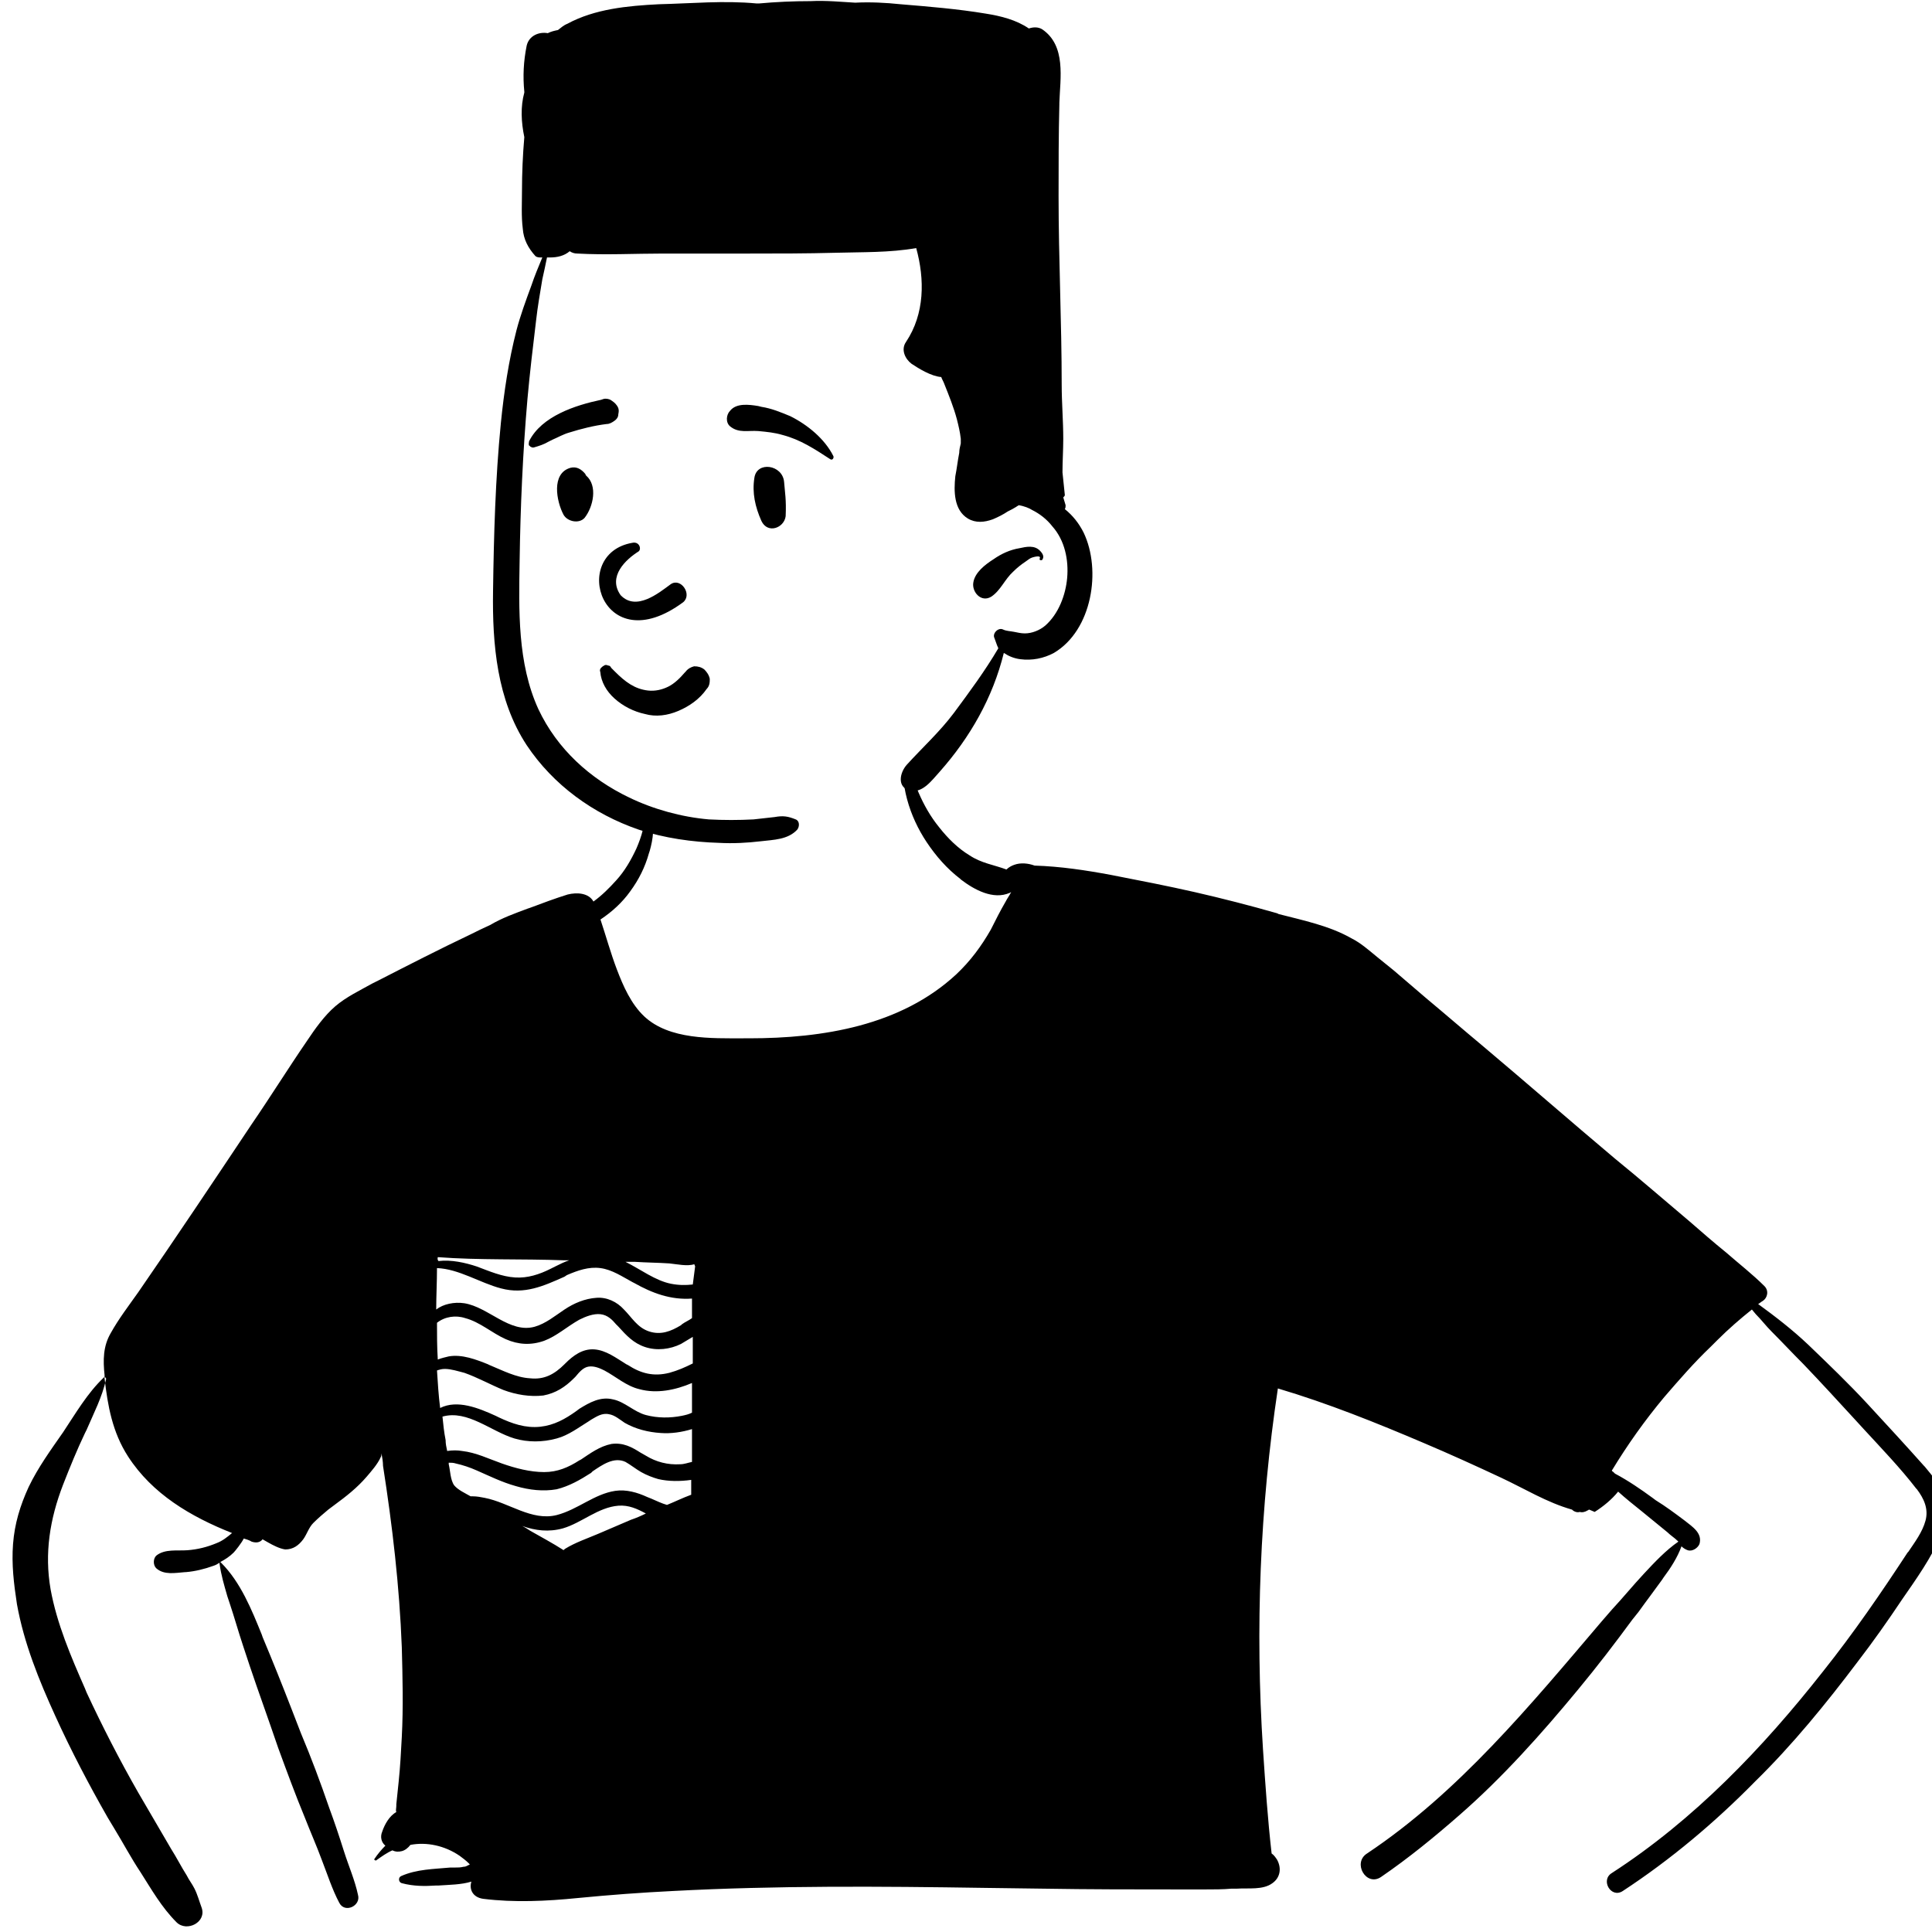 <?xml version="1.0" encoding="UTF-8"?> <svg xmlns="http://www.w3.org/2000/svg" xmlns:xlink="http://www.w3.org/1999/xlink" width="500" zoomAndPan="magnify" viewBox="0 0 375 375" height="500" preserveAspectRatio="xMidYMid meet" version="1.0"><rect x="-37.5" width="450" fill="#ffffff" y="-37.5" height="450" fill-opacity="1"></rect><rect x="-37.5" width="450" fill="#ffffff" y="-37.5" height="450" fill-opacity="1"></rect><rect x="-37.5" width="450" fill="#ffffff" y="-37.5" height="450" fill-opacity="1"></rect><rect x="-37.5" width="450" fill="#ffffff" y="-37.5" height="450" fill-opacity="1"></rect><path fill="#ffffff" d="M 170.602 138.887 C 153.445 137.672 129.762 141.008 124.75 160.73 C 123.234 167.859 120.195 171.047 115.035 175.598 C 82.543 217.16 195.805 224.141 201.574 183.637 C 213.871 188.035 227.234 189.098 239.379 193.496 C 246.211 195.926 252.285 199.867 258.055 203.965 C 281.586 220.652 304.816 237.945 328.352 254.781 C 319.238 258.879 301.934 274.809 309.066 285.578 C 310.738 287.703 313.168 289.066 315.293 290.586 L 316.355 291.496 C 318.785 293.316 322.883 296.195 325.16 297.867 L 325.617 298.168 C 325.77 298.32 325.922 298.473 326.074 298.473 C 309.828 322.441 290.547 344.59 269.289 364.309 C 267.469 365.977 268.227 369.77 270.809 370.227 L 273.996 370.68 C 284.016 372.199 294.34 373.41 304.512 372.652 C 314.383 371.59 320.453 362.793 327.137 356.422 C 340.648 342.617 353.25 327.902 364.789 312.43 L 365.09 312.125 C 368.734 307.27 373.441 302.266 373.746 296.047 C 374.352 294.227 372.684 291.496 371.164 290.129 L 370.559 289.371 C 362.055 277.082 352.34 265.098 340.191 256.301 C 340.191 254.934 339.586 253.57 338.371 252.66 L 287.355 215.645 C 274.301 206.695 262 196.074 247.883 188.793 C 233.309 181.816 216.91 181.512 202.031 175.746 C 201.727 171.5 192.922 170.438 193.074 171.047 C 183.812 165.434 178.953 158.758 177.434 152.539 C 176.07 146.469 177.891 140.855 170.602 138.887 Z M 45.043 270.863 C 29.406 247.199 14.375 273.441 7.844 289.066 C 0.102 310.609 16.195 337.156 26.52 355.816 C 30.316 360.973 35.324 371.895 42.008 372.652 C 58.859 372.652 75.863 371.441 92.715 370.984 C 103.648 368.254 88.312 351.871 77.684 357.785 C 74.496 359 72.828 362.641 69.789 363.855 C 68.574 364.156 68.574 363.551 68.121 362.488 L 68.121 362.336 C 67.359 360.367 66.449 358.395 65.691 356.422 C 58.859 339.43 51.57 322.594 44.285 305.906 C 42.766 302.266 44.891 299.23 47.777 297.105 C 49.902 295.285 59.164 291.039 50.508 292.859 C 53.695 284.973 49.598 277.082 45.043 270.863 Z M 84.062 238.551 C 82.543 238.398 80.57 239.918 80.418 241.434 C 78.445 253.723 80.57 265.707 83.152 277.691 L 83.605 279.812 C 84.516 284.211 85.582 288.613 88.008 292.406 C 90.438 296.348 94.082 299.23 98.332 301.051 C 111.848 306.359 128.547 301.051 138.566 291.039 C 144.945 282.391 139.328 271.469 138.266 261.914 C 139.328 259.336 139.629 256.453 140.238 253.723 L 140.238 253.418 L 142.516 243.559 C 142.969 241.434 141.453 238.398 138.871 238.703 C 120.5 240.828 102.129 240.828 84.062 238.551 Z M 84.062 238.551 " fill-opacity="1" fill-rule="evenodd"></path><path fill="#000000" d="M 20.598 267.676 C 20.598 267.375 20.297 267.223 20.145 267.375 C 16.953 270.406 14.676 274.352 12.25 277.992 C 9.82 281.48 7.391 284.82 5.566 288.613 C 3.898 292.254 2.836 295.742 2.531 299.688 C 2.227 303.629 2.684 307.422 3.289 311.367 C 4.656 318.953 7.543 326.082 10.73 333.059 C 13.766 339.734 17.258 346.41 20.902 352.781 L 22.27 355.055 C 23.938 357.785 25.457 360.668 27.277 363.398 C 29.406 366.738 31.379 370.227 34.262 373.109 C 36.238 375.082 40.184 373.109 39.121 370.227 C 38.664 369.012 38.363 367.801 37.754 366.586 C 37.301 365.676 36.691 364.918 36.238 364.008 C 35.176 362.336 34.262 360.516 33.199 358.848 C 31.074 355.207 28.949 351.566 26.824 347.926 C 23.18 341.555 19.84 335.031 16.805 328.508 L 16.5 327.75 C 13.766 321.531 11.035 315.16 9.82 308.484 C 8.605 301.508 9.668 294.832 12.25 288.156 C 13.613 284.668 14.98 281.332 16.5 278.145 L 16.805 277.539 C 18.168 274.352 19.84 271.168 20.598 267.676 Z M 175.766 146.168 C 175.766 146.016 175.461 146.016 175.461 146.168 C 174.551 152.082 176.523 158.453 179.863 163.461 C 181.688 166.191 183.812 168.617 186.391 170.59 L 186.543 170.742 C 189.125 172.715 192.77 174.688 195.957 173.32 C 196.109 173.32 196.109 173.168 196.262 173.168 C 195.957 173.777 195.504 174.383 195.199 174.988 C 194.137 176.809 193.227 178.629 192.312 180.449 C 190.492 183.637 188.367 186.52 185.633 189.098 C 174.855 199.109 159.672 201.535 145.398 201.535 L 144.336 201.535 C 138.113 201.535 129.914 201.84 125.055 197.289 C 122.473 194.863 120.957 191.371 119.742 188.188 C 118.527 185 117.617 181.664 116.551 178.477 C 118.828 176.961 120.805 175.141 122.32 173.016 C 123.992 170.742 125.207 168.316 125.965 165.586 L 126.117 165.129 C 126.727 163.004 127.18 160.121 126.27 158.152 C 126.117 157.848 125.812 158 125.664 158.152 C 125.207 159.062 125.055 160.273 124.75 161.184 C 124.449 162.398 123.992 163.613 123.535 164.676 C 122.473 166.949 121.258 169.074 119.59 170.895 C 118.223 172.41 116.855 173.777 115.188 174.988 C 114.273 173.32 111.996 173.168 110.176 173.625 C 107.746 174.383 105.316 175.293 102.887 176.203 L 102.434 176.355 C 100.004 177.266 97.422 178.176 95.145 179.539 C 93.777 180.148 92.562 180.754 91.348 181.359 C 85.277 184.242 79.355 187.277 73.434 190.312 L 72.219 190.918 C 69.789 192.281 67.211 193.496 65.082 195.316 C 62.957 197.137 61.137 199.715 59.617 201.992 C 55.973 207.301 52.48 212.914 48.84 218.223 C 41.551 229.145 34.262 240.066 26.824 250.84 C 25 253.418 23.027 255.996 21.508 258.727 C 19.992 261.305 19.992 264.035 20.297 266.918 L 20.297 267.527 C 20.902 272.836 21.812 277.992 24.852 282.695 C 29.555 289.977 36.996 294.375 45.043 297.562 C 44.133 298.32 43.223 299.078 42.008 299.535 C 40.184 300.293 38.363 300.746 36.387 300.898 C 34.414 301.051 31.984 300.598 30.316 301.961 C 29.707 302.566 29.707 303.781 30.316 304.387 C 31.832 305.754 33.961 305.301 35.934 305.148 L 36.086 305.148 C 37.906 304.996 39.73 304.539 41.398 303.934 C 41.855 303.781 42.156 303.629 42.613 303.328 C 42.613 303.328 42.613 303.477 42.613 303.477 C 42.918 305.754 43.523 307.727 44.133 309.852 L 44.586 311.215 C 45.5 313.945 46.258 316.676 47.168 319.406 C 48.84 324.566 50.66 329.723 52.48 334.879 L 54 339.281 C 55.672 343.832 57.34 348.383 59.164 352.781 C 60.227 355.512 61.441 358.242 62.504 361.125 C 63.566 363.855 64.477 366.738 65.844 369.316 C 66.906 371.441 70.094 369.922 69.488 367.801 C 68.879 364.918 67.664 362.188 66.754 359.305 C 65.844 356.422 64.934 353.691 63.867 350.809 C 62.199 345.953 60.379 341.102 58.402 336.398 L 56.582 331.695 C 54.758 326.992 52.938 322.441 50.965 317.738 L 50.812 317.281 C 48.84 312.43 46.711 307.121 42.918 303.328 C 42.918 303.328 42.766 303.176 42.766 303.176 C 43.676 302.719 44.586 302.113 45.348 301.355 C 45.648 301.051 46.863 299.535 47.32 298.625 C 47.777 298.777 48.383 298.926 48.84 299.23 C 49.75 299.535 50.508 299.383 50.965 298.777 L 52.027 299.383 C 53.09 299.988 54.305 300.598 55.367 300.746 C 56.887 300.746 57.949 299.988 58.859 298.777 C 59.617 297.715 59.922 296.5 60.832 295.59 C 61.742 294.68 62.805 293.77 63.719 293.012 L 64.934 292.102 C 67.211 290.434 69.336 288.762 71.156 286.641 C 72.066 285.578 73.281 284.211 73.891 282.848 C 74.043 282.543 74.043 282.391 74.043 282.09 C 74.191 282.848 74.344 283.758 74.344 284.516 C 76.168 296.195 77.535 307.879 77.988 319.711 C 78.141 325.477 78.293 331.391 77.988 337.156 C 77.836 340.039 77.684 342.922 77.383 345.801 C 77.23 347.32 77.078 348.684 76.926 350.203 L 76.926 350.504 C 76.926 350.961 76.773 351.414 76.926 351.719 C 75.559 352.477 74.648 354.145 74.191 355.512 C 73.738 356.574 74.043 357.637 74.801 358.242 C 74.043 359 73.281 359.91 72.676 360.82 C 72.523 360.973 72.828 361.125 72.98 361.125 C 74.043 360.367 75.105 359.605 76.168 359.152 C 76.773 359.457 77.383 359.457 77.988 359.305 C 78.598 359.152 79.203 358.695 79.66 358.09 C 82.848 357.484 86.34 358.242 89.223 360.215 C 89.832 360.668 90.438 361.125 90.895 361.578 C 91.047 361.73 91.047 361.73 91.199 361.883 L 90.59 362.188 C 90.285 362.336 90.137 362.336 89.984 362.336 C 89.375 362.488 88.922 362.488 88.312 362.488 L 87.402 362.488 C 84.215 362.793 80.875 362.793 77.836 364.156 C 77.23 364.461 77.383 365.371 77.988 365.523 C 80.266 366.129 82.391 366.129 84.668 365.977 L 85.125 365.977 C 87.25 365.828 89.527 365.828 91.5 365.219 C 91.047 366.586 91.652 368.254 93.777 368.559 C 99.852 369.316 106.078 369.012 112.148 368.406 C 118.375 367.801 124.449 367.344 130.672 367.039 C 150.715 365.977 170.754 366.129 190.945 366.434 L 202.336 366.586 C 211.445 366.738 220.402 366.738 229.512 366.738 L 233.762 366.738 C 235.586 366.738 237.406 366.738 239.074 366.586 L 240.141 366.586 C 242.266 366.434 245.148 366.887 246.973 365.523 C 248.488 364.461 248.793 362.641 247.883 360.973 C 247.578 360.516 247.273 360.062 246.82 359.758 C 246.059 353.086 245.605 346.41 245.148 339.582 C 243.629 316.07 244.543 292.707 248.035 269.496 C 257.75 272.379 267.164 276.172 276.426 280.117 C 281.434 282.242 286.445 284.516 291.305 286.793 C 295.859 288.914 300.262 291.645 305.121 293.012 C 305.574 293.465 306.184 293.617 306.637 293.465 C 307.094 293.617 307.703 293.465 308.156 293.164 C 308.309 293.164 308.309 293.012 308.461 293.012 L 309.523 293.465 C 311.195 292.406 312.863 291.039 314.078 289.523 C 315.598 290.887 317.113 292.102 318.633 293.316 C 320.305 294.68 321.973 296.047 323.645 297.41 C 324.25 298.016 325.008 298.473 325.617 299.078 L 325.77 299.23 C 323.34 300.898 321.062 303.328 319.09 305.449 C 316.961 307.727 314.988 310.152 312.863 312.43 L 310.891 314.703 C 297.074 330.938 283.105 347.926 265.344 359.758 C 262.457 361.578 265.191 366.281 268.074 364.309 C 273.391 360.668 278.398 356.574 283.258 352.324 C 291.609 345.043 299.199 336.547 306.336 327.902 C 309.98 323.504 313.473 318.953 316.812 314.402 L 318.027 312.883 C 319.543 310.762 321.062 308.789 322.582 306.664 L 322.883 306.211 C 324.25 304.387 325.617 302.266 326.375 300.141 C 326.68 300.445 327.137 300.746 327.59 300.898 C 328.5 301.203 329.562 300.445 329.867 299.688 C 330.477 297.562 328.5 296.348 326.984 295.137 C 325.16 293.77 323.34 292.406 321.367 291.191 L 320.758 290.734 C 318.48 289.066 316.051 287.398 313.473 286.031 C 313.32 285.883 313.32 285.883 313.168 285.73 C 313.016 285.578 312.863 285.578 312.863 285.426 C 315.898 280.422 319.238 275.719 323.035 271.168 C 325.922 267.828 328.805 264.492 331.992 261.457 L 333.359 260.094 C 335.484 257.969 337.762 255.996 340.039 254.176 L 340.801 255.086 C 341.863 256.148 342.773 257.363 343.836 258.422 C 345.961 260.547 347.934 262.672 350.062 264.797 C 353.402 268.285 356.742 271.926 360.082 275.566 L 361.75 277.387 C 365.242 281.18 368.887 284.973 371.922 288.914 L 372.074 289.066 C 373.441 290.887 374.352 292.859 373.746 295.137 C 373.137 297.41 371.621 299.383 370.406 301.203 L 370.254 301.355 C 365.09 309.242 359.777 316.98 353.855 324.414 C 342.164 339.281 328.805 353.234 312.863 363.551 C 310.586 364.918 312.711 368.559 314.988 367.039 C 324.25 360.973 332.906 353.691 340.648 345.801 C 347.934 338.672 354.465 330.633 360.535 322.594 C 363.574 318.648 366.457 314.551 369.191 310.457 C 371.922 306.512 374.961 302.266 376.781 297.867 C 377.844 295.59 378.148 293.012 377.391 290.586 C 376.629 288.309 375.113 286.488 373.594 284.668 L 373.441 284.516 C 369.797 280.422 366.156 276.477 362.512 272.531 C 358.867 268.586 354.918 264.797 350.973 261.004 C 347.934 258.121 344.594 255.543 341.254 253.113 C 341.559 252.961 341.863 252.66 342.164 252.508 C 343.078 251.902 343.379 250.535 342.469 249.625 C 340.191 247.352 337.461 245.227 335.031 243.102 C 332.602 241.129 330.324 239.156 327.895 237.035 C 323.035 232.938 318.328 228.844 313.473 224.898 C 304.816 217.617 296.316 210.184 287.66 202.902 C 284.016 199.867 280.523 196.836 276.879 193.801 L 270.504 188.34 L 267.316 185.762 C 265.645 184.395 264.129 183.031 262.305 182.121 C 258.055 179.691 252.891 178.629 248.188 177.418 L 247.883 177.266 C 242.566 175.746 237.254 174.383 231.941 173.168 C 226.625 171.957 221.16 170.895 215.695 169.832 C 210.836 168.922 205.828 168.164 200.816 168.012 C 199.602 167.555 198.082 167.406 196.867 167.859 C 196.414 168.012 195.805 168.316 195.352 168.77 C 192.922 167.859 190.492 167.555 188.215 166.039 C 185.938 164.672 183.965 162.703 182.293 160.578 C 178.953 156.48 177.133 151.477 175.766 146.168 Z M 120.043 292.254 C 122.02 292.102 123.688 292.859 125.359 293.77 C 124.449 294.227 123.387 294.68 122.473 294.984 L 116.098 297.715 C 113.973 298.625 111.695 299.383 109.719 300.598 C 109.57 300.746 109.418 300.746 109.418 300.898 C 107.293 299.535 105.016 298.32 102.887 297.105 C 102.434 296.805 101.977 296.5 101.371 296.195 C 103.949 297.105 106.531 297.41 109.266 296.652 C 112.91 295.59 116.098 292.555 120.043 292.254 Z M 114.73 285.883 L 115.035 285.578 C 116.855 284.363 119.133 282.695 121.41 283.758 C 122.473 284.363 123.387 285.121 124.449 285.73 C 125.512 286.336 126.727 286.793 127.789 287.094 C 129.762 287.551 132.039 287.551 134.164 287.246 L 134.164 290.129 C 132.496 290.734 130.977 291.496 129.457 292.102 C 128.395 291.797 127.484 291.344 126.422 290.887 L 125.664 290.586 C 123.688 289.676 121.562 289.066 119.438 289.371 C 115.34 289.977 112.148 293.012 108.051 294.074 C 103.191 295.285 98.789 291.645 94.082 290.734 C 93.324 290.586 92.562 290.434 91.805 290.434 L 91.348 290.434 C 90.285 289.824 88.922 289.219 88.16 288.309 C 87.402 287.246 87.402 285.426 87.098 284.211 C 87.098 284.062 87.098 283.91 87.098 283.91 C 87.555 283.91 88.008 283.91 88.465 284.062 C 89.832 284.363 91.199 284.82 92.562 285.426 C 94.992 286.488 97.422 287.703 100.156 288.461 C 102.738 289.219 105.469 289.523 108.051 289.066 C 110.48 288.461 112.605 287.246 114.73 285.883 Z M 114.273 275.871 L 114.73 275.566 C 115.793 274.961 116.855 274.199 118.223 274.504 C 119.285 274.656 120.348 275.566 121.258 276.172 C 123.387 277.387 125.812 277.992 128.242 278.145 C 130.219 278.297 132.344 277.992 134.316 277.387 L 134.316 283.758 C 133.559 283.91 132.797 284.211 132.039 284.211 C 129.609 284.363 127.332 283.758 125.359 282.543 L 124.297 281.938 C 122.625 280.875 120.957 279.965 118.68 280.27 C 116.402 280.723 114.578 282.09 112.758 283.301 L 112.453 283.453 C 110.328 284.82 108.203 285.73 105.621 285.73 C 102.887 285.73 100.004 284.973 97.422 284.062 C 94.84 283.152 92.414 281.938 89.68 281.633 C 88.77 281.48 87.859 281.48 86.793 281.633 C 86.645 280.875 86.492 280.27 86.492 279.512 C 86.188 277.992 86.035 276.477 85.883 274.961 C 90.742 273.594 95.297 277.84 99.852 279.207 C 102.434 279.965 105.316 279.965 108.051 279.207 C 110.328 278.602 112.301 277.082 114.273 275.871 Z M 114.273 265.25 C 115.34 265.098 116.402 265.555 117.312 266.008 C 119.59 267.223 121.562 269.043 124.145 269.648 C 127.484 270.559 131.129 269.801 134.316 268.438 C 134.316 270.406 134.316 272.379 134.316 274.199 C 133.707 274.504 133.102 274.656 132.344 274.809 C 130.066 275.262 127.637 275.262 125.359 274.656 C 123.082 274.051 121.258 272.078 118.98 271.621 C 116.551 271.016 114.426 272.227 112.453 273.441 L 111.848 273.898 C 109.719 275.414 107.594 276.629 104.863 276.93 C 101.977 277.234 99.395 276.324 96.816 275.109 L 96.207 274.809 C 92.867 273.289 88.77 271.621 85.43 273.289 C 85.125 270.863 84.973 268.438 84.82 266.008 C 85.277 265.855 85.73 265.707 86.34 265.707 C 87.555 265.707 88.922 266.16 90.137 266.465 C 92.715 267.375 95.145 268.738 97.727 269.801 C 100.156 270.711 102.887 271.168 105.469 270.863 C 107.898 270.406 109.719 269.195 111.391 267.527 L 111.695 267.223 C 112.453 266.312 113.211 265.402 114.273 265.25 Z M 112.453 256.148 C 113.668 255.543 115.188 254.934 116.551 255.086 C 117.918 255.238 118.828 256.148 119.59 257.059 L 120.043 257.512 C 121.562 259.184 122.93 260.699 125.207 261.457 C 127.484 262.215 130.066 261.914 132.191 260.852 C 132.949 260.395 133.707 259.941 134.469 259.484 L 134.469 264.645 C 132.949 265.402 131.582 266.008 129.914 266.465 C 126.875 267.223 124.449 266.617 121.867 264.945 L 121.562 264.797 C 119.59 263.582 117.617 262.066 115.34 261.914 C 113.062 261.762 111.238 263.125 109.719 264.645 L 109.57 264.797 C 107.594 266.766 105.621 267.828 102.887 267.527 C 100.156 267.375 97.574 266.008 94.992 264.945 L 94.691 264.797 C 92.414 263.887 89.68 262.824 87.098 263.277 C 86.492 263.43 85.73 263.582 84.973 263.887 C 84.82 261.457 84.82 259.031 84.82 256.754 C 86.34 255.543 88.465 255.238 90.285 255.844 C 93.172 256.602 95.449 258.727 98.184 259.941 C 100.609 261.004 103.039 261.156 105.621 260.246 C 108.051 259.336 110.023 257.512 112.453 256.148 Z M 84.82 246.137 C 89.07 246.289 93.172 249.02 97.27 250.082 C 101.824 251.293 105.469 249.625 109.57 247.805 L 110.023 247.5 C 112.148 246.59 114.273 245.832 116.551 246.137 C 118.828 246.441 120.805 247.805 122.777 248.867 L 123.082 249.02 C 126.574 250.992 130.219 252.355 134.316 252.051 C 134.316 253.266 134.316 254.633 134.316 255.844 C 133.711 256.301 132.949 256.602 132.344 257.059 L 132.191 257.211 C 130.219 258.422 128.242 259.184 125.965 258.422 C 123.688 257.664 122.625 255.691 121.105 254.176 C 119.742 252.66 117.766 251.75 115.793 251.902 C 113.516 252.051 111.391 252.961 109.57 254.176 C 107.746 255.391 105.926 256.906 103.801 257.512 C 98.941 258.879 94.84 253.723 90.137 252.961 C 88.16 252.66 86.035 253.113 84.668 254.176 C 84.668 251.598 84.82 248.867 84.82 246.137 Z M 121.41 244.922 C 122.02 244.922 122.625 244.922 123.234 244.922 C 125.512 245.074 127.637 245.074 129.914 245.227 C 131.43 245.379 133.406 245.832 134.773 245.379 C 134.773 245.531 134.922 245.68 134.922 245.832 C 134.773 246.895 134.621 248.109 134.469 249.32 C 133.102 249.473 131.734 249.473 130.219 249.172 C 127.18 248.562 124.449 246.441 121.41 244.922 Z M 84.973 244.012 C 93.02 244.621 101.219 244.316 109.418 244.621 L 110.328 244.621 C 110.328 244.621 110.48 244.621 110.48 244.621 C 109.57 244.922 108.656 245.379 107.746 245.832 L 106.836 246.289 C 104.711 247.352 102.434 248.109 100.004 247.957 C 97.422 247.805 94.992 246.742 92.562 245.832 C 90.285 245.074 87.555 244.469 85.125 244.77 C 84.82 244.469 84.973 244.164 84.973 244.012 Z M 84.973 244.012 " fill-opacity="1" fill-rule="evenodd"></path><path fill="#ffffff" d="M 152.176 25.246 C 133.957 25.246 107.238 37.383 105.262 49.062 C 102.832 62.867 97.672 114.75 100.555 131.59 C 103.441 148.578 114.523 161.02 139.121 161.02 C 163.715 161.02 182.086 147.516 186.336 142.965 C 189.223 139.934 192.258 133.559 195.598 124.004 C 204.559 122.488 209.113 118.086 209.113 110.957 C 209.113 103.828 206.836 99.125 202.281 96.848 C 204.859 67.27 203.496 48.762 198.332 41.48 C 190.59 30.406 170.246 25.246 152.176 25.246 Z M 152.176 25.246 " fill-opacity="1" fill-rule="evenodd"></path><path fill="#000000" d="M 157.34 0.219 C 154 0.219 150.66 0.367 147.32 0.672 C 147.168 0.672 147.016 0.672 146.863 0.672 C 140.488 0.066 134.262 0.672 127.887 0.824 C 121.812 1.129 115.434 1.734 110.121 4.617 C 109.363 4.918 108.906 5.375 108.301 5.828 C 107.539 5.98 106.934 6.133 106.324 6.438 C 104.656 6.133 102.684 6.891 102.227 8.863 C 101.617 11.898 101.469 14.781 101.77 17.812 C 101.77 17.812 101.77 17.965 101.77 17.965 C 101.012 20.695 101.164 23.73 101.77 26.613 C 101.469 30.102 101.316 33.59 101.316 37.078 C 101.316 39.508 101.164 41.934 101.469 44.363 C 101.617 46.484 102.531 48.152 103.895 49.672 C 104.199 49.973 104.656 49.973 104.961 49.973 C 105.109 49.973 105.109 49.973 105.262 49.973 C 104.504 51.793 103.746 53.613 103.137 55.434 C 102.074 58.316 101.012 61.199 100.254 64.082 C 98.734 70 97.824 76.066 97.215 82.133 C 96.152 92.906 95.852 103.828 95.699 114.75 C 95.547 125.066 96.457 135.836 102.227 144.633 C 107.387 152.371 115.133 157.984 123.938 161.02 C 128.949 162.688 134.414 163.445 139.574 163.598 C 142.309 163.75 145.043 163.598 147.621 163.293 C 150.203 162.988 152.938 162.988 154.758 161.02 C 155.215 160.41 155.215 159.348 154.453 159.047 C 152.938 158.438 152.023 158.289 150.355 158.59 C 148.988 158.742 147.621 158.895 146.254 159.047 C 143.371 159.199 140.488 159.199 137.602 159.047 C 132.289 158.59 126.82 157.074 122.117 154.797 C 114.523 151.156 108.148 145.395 104.504 137.656 C 100.406 128.707 100.707 118.391 100.859 108.832 C 101.012 98.367 101.469 87.898 102.379 77.434 C 102.832 72.426 103.441 67.27 104.047 62.262 C 104.352 59.531 104.809 56.953 105.262 54.223 C 105.566 52.855 105.871 51.492 106.172 49.973 C 106.324 49.973 106.629 49.973 106.781 49.973 C 108.148 49.973 109.516 49.672 110.578 48.762 C 111.031 49.062 111.488 49.215 112.094 49.215 C 117.562 49.52 123.18 49.215 128.797 49.215 C 134.414 49.215 139.879 49.215 145.496 49.215 C 150.961 49.215 156.578 49.215 162.199 49.062 C 167.359 48.914 172.672 49.062 177.836 48.152 C 179.504 54.223 179.504 60.898 175.863 66.359 C 174.801 67.875 175.711 69.695 176.926 70.605 C 178.293 71.516 180.719 73.031 182.695 73.184 C 182.848 73.641 183.148 74.094 183.301 74.551 C 184.211 76.824 185.125 79.102 185.73 81.375 C 186.035 82.59 186.336 83.805 186.488 85.168 C 186.488 85.32 186.488 85.625 186.488 85.773 C 186.488 85.926 186.488 85.926 186.488 86.078 C 186.336 86.684 186.188 87.293 186.188 87.898 C 185.883 89.414 185.73 90.934 185.426 92.449 C 185.125 95.332 185.125 98.973 187.855 100.641 C 189.375 101.551 191.043 101.398 192.715 100.793 C 193.777 100.34 194.688 99.883 195.598 99.277 C 196.207 98.973 196.812 98.668 197.27 98.367 C 197.422 98.215 197.574 98.215 197.727 98.062 C 198.789 98.215 199.852 98.668 200.305 98.973 C 201.824 99.73 203.191 100.793 204.254 102.16 C 206.684 104.891 207.441 108.684 207.137 112.172 C 206.836 115.508 205.469 119.148 202.887 121.426 C 201.824 122.336 200.305 122.941 198.938 122.941 C 198.18 122.941 197.574 122.789 196.812 122.637 C 196.055 122.488 195.297 122.488 194.688 122.184 C 193.777 121.727 192.562 122.941 193.02 123.852 C 193.32 124.609 193.473 125.219 193.777 125.824 C 191.195 130.223 188.16 134.32 185.125 138.414 C 182.391 142.055 179.051 145.09 176.016 148.426 C 174.648 149.945 174.039 152.824 176.621 153.434 C 179.051 154.039 180.871 151.461 182.391 149.793 C 188.312 143.117 192.715 135.379 194.84 126.734 C 195.75 127.34 196.812 127.797 198.027 127.949 C 200.305 128.25 202.582 127.797 204.559 126.734 C 211.996 122.336 213.816 110.652 210.328 103.371 C 209.414 101.551 208.199 100.035 206.684 98.82 C 206.836 98.52 206.836 98.367 206.836 98.062 C 206.684 97.609 206.531 97 206.379 96.547 C 206.531 96.395 206.684 96.242 206.684 96.09 C 206.531 94.574 206.379 93.207 206.227 91.691 C 206.227 89.566 206.379 87.293 206.379 85.168 C 206.379 81.68 206.074 78.191 206.074 74.699 C 206.074 62.566 205.469 50.277 205.469 38.141 C 205.469 32.227 205.469 26.156 205.621 20.242 C 205.621 20.09 205.621 20.09 205.621 19.938 C 205.773 15.234 206.984 8.863 202.281 5.68 C 201.52 5.223 200.609 5.223 199.699 5.527 C 197.27 3.859 194.234 3.098 191.348 2.645 C 185.883 1.734 180.266 1.277 174.801 0.824 C 171.914 0.52 168.879 0.367 165.992 0.52 C 163.262 0.367 160.375 0.066 157.34 0.219 Z M 201.824 106.863 C 200.762 105.801 199.242 106.102 197.875 106.406 C 196.055 106.711 194.383 107.469 192.867 108.531 C 191.195 109.594 189.223 111.109 188.918 113.082 C 188.617 114.902 190.438 117.023 192.41 115.812 C 194.234 114.598 194.992 112.473 196.66 110.957 C 197.422 110.199 198.18 109.594 199.09 108.984 C 199.547 108.684 199.852 108.379 200.305 108.227 C 200.305 108.227 202.129 107.621 201.824 108.379 C 201.672 108.684 201.977 108.832 202.281 108.684 C 202.734 108.074 202.43 107.469 201.824 106.863 Z M 201.824 106.863 " fill-opacity="1" fill-rule="evenodd"></path><path fill="#000000" d="M 131.695 137.977 C 133.82 137.066 135.793 135.699 137.16 133.73 C 137.766 133.121 137.766 132.363 137.766 131.758 C 137.617 131 137.16 130.391 136.703 129.938 C 136.098 129.48 135.488 129.328 134.73 129.328 C 134.125 129.48 133.516 129.785 133.062 130.391 L 132.91 130.543 C 131.996 131.605 130.934 132.668 129.719 133.273 C 128.508 133.879 127.141 134.184 125.773 134.031 C 123.191 133.73 121.371 132.363 119.395 130.391 C 119.094 130.09 118.941 129.938 118.637 129.633 C 118.484 129.328 118.332 129.18 118.031 129.18 C 117.727 129.027 117.422 129.027 117.27 129.18 C 116.969 129.328 116.816 129.48 116.664 129.633 C 116.512 129.785 116.359 130.09 116.512 130.391 C 116.664 132.363 117.727 134.184 119.246 135.551 C 120.914 137.066 123.039 138.129 125.164 138.582 C 127.293 139.191 129.57 138.887 131.695 137.977 Z M 123.949 107.031 C 121.523 108.547 117.879 111.883 120.461 115.523 C 123.496 118.711 127.898 115.07 130.176 113.402 C 132.148 112.035 134.426 115.375 132.605 116.891 C 116.816 128.57 110.438 107.484 122.738 105.359 C 124.102 105.059 124.559 106.574 123.949 107.031 Z M 152.191 93.527 C 151.887 90.191 146.875 89.434 146.422 92.77 C 145.965 95.652 146.574 98.383 147.789 101.113 C 149.004 103.691 152.191 102.48 152.496 100.203 C 152.645 97.02 152.344 95.5 152.191 93.527 Z M 113.625 92.012 C 112.867 91.102 111.957 90.496 110.742 90.797 C 106.945 91.859 108.008 97.32 109.375 99.898 C 110.137 101.266 112.414 101.719 113.477 100.508 C 115.145 98.383 116.055 94.285 113.777 92.316 C 113.777 92.316 113.625 92.164 113.625 92.012 Z M 147.789 78.965 L 147.18 78.812 C 145.359 78.512 142.93 78.207 141.715 79.723 C 140.957 80.48 140.805 82 141.715 82.758 C 143.387 84.125 145.207 83.516 147.18 83.668 C 148.852 83.82 150.367 83.973 151.887 84.426 C 155.379 85.336 158.113 87.156 161.148 89.129 C 161.605 89.434 161.906 88.824 161.754 88.523 C 160.086 85.184 156.746 82.453 153.406 80.785 C 151.582 80.027 149.762 79.27 147.789 78.965 Z M 117.117 77.449 L 116.664 77.602 C 111.652 78.66 105.125 80.785 102.695 85.641 C 102.543 86.398 102.695 86.551 102.848 86.551 C 102.848 86.703 103 86.703 103.305 86.855 C 103.453 86.855 103.453 86.855 103.605 86.855 C 104.668 86.551 105.582 86.246 106.34 85.793 L 107.25 85.336 C 108.312 84.883 109.375 84.273 110.438 83.973 C 112.867 83.215 115.297 82.605 117.727 82.305 C 118.332 82.305 118.789 82 119.246 81.695 C 119.699 81.395 120.004 80.938 120.004 80.48 C 120.156 79.723 120.156 79.27 119.699 78.66 C 119.395 78.207 118.941 77.902 118.484 77.602 C 118.184 77.449 117.574 77.297 117.117 77.449 Z M 117.117 77.449 " fill-opacity="1" fill-rule="evenodd"></path></svg> 